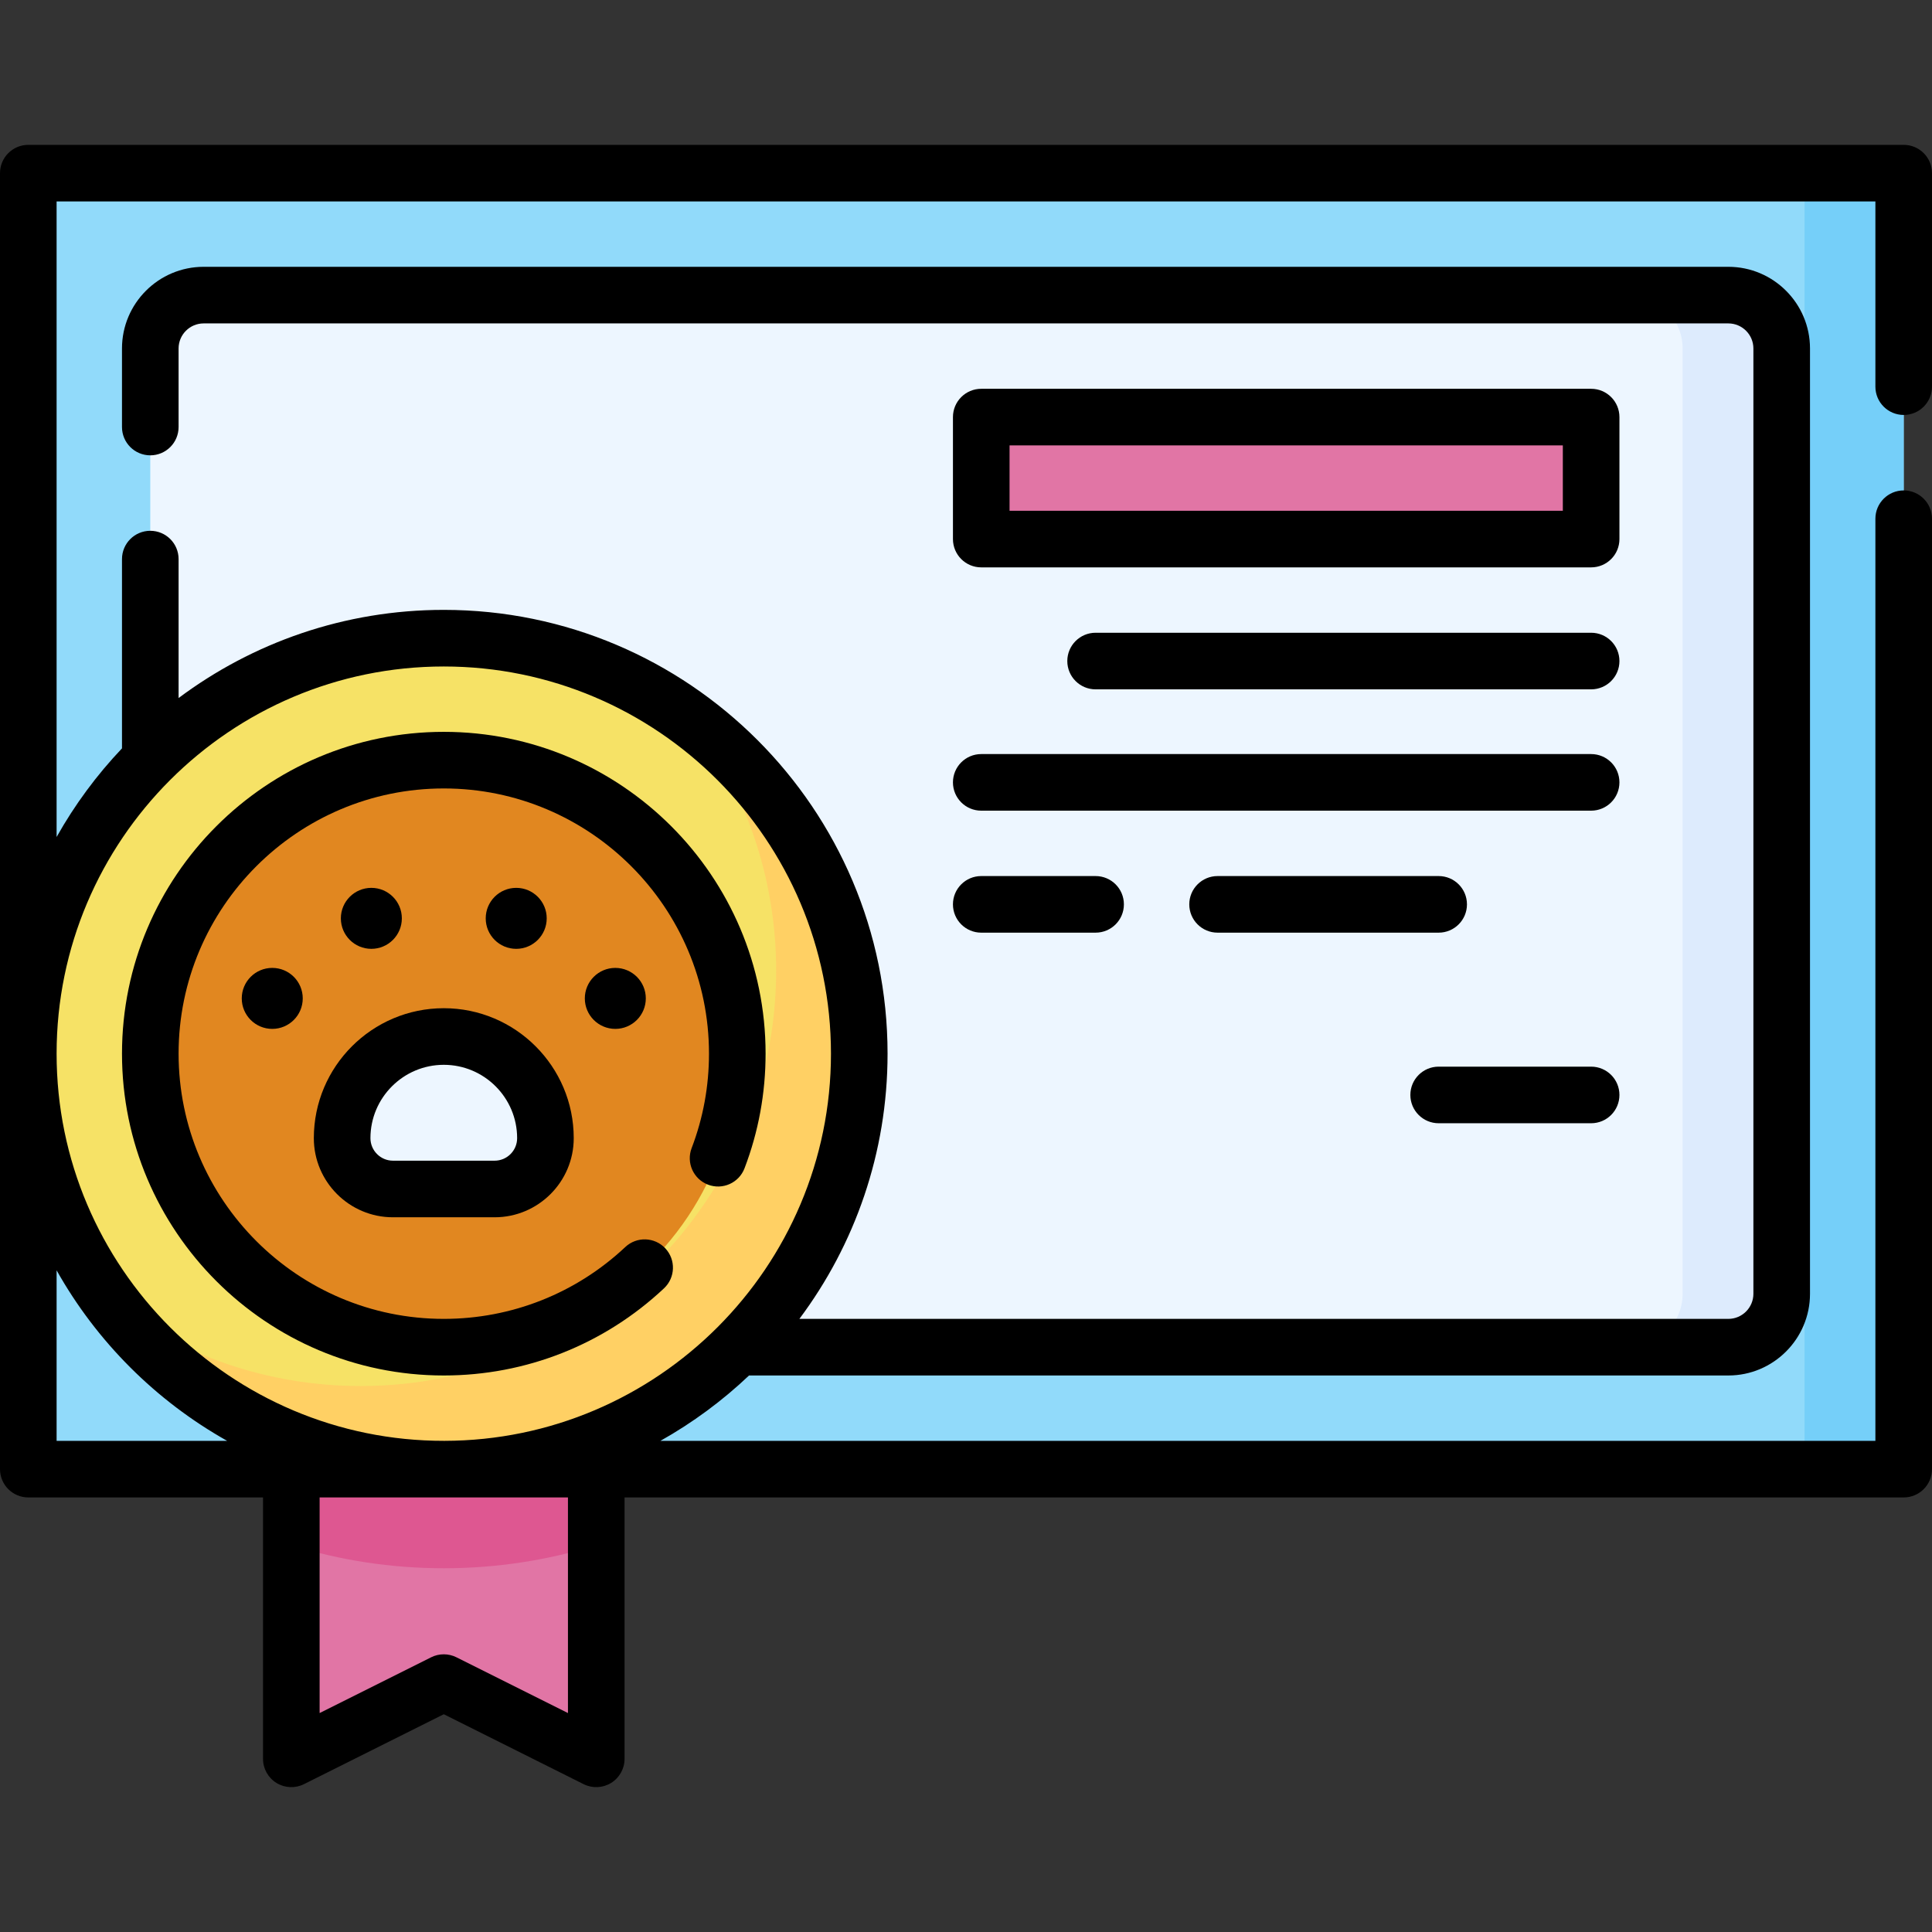 <svg id="Capa_1" enable-background="new 0 0 512 512" height="512" viewBox="0 0 512 512" width="512" xmlns="http://www.w3.org/2000/svg"><rect x="0" y="0" width="512" height="512" fill="#333333" stroke="none"/><g><g><path d="m7.5 45.884h497v343.455h-497z" fill="#91dafa"/></g><g><path d="m478.236 45.884h26.264v343.455h-26.264z" fill="#75cff9"/></g><g><path d="m39.825 342.872v-250.52c0-7.811 6.332-14.142 14.142-14.142h404.065c7.811 0 14.142 6.332 14.142 14.142v250.52c0 7.811-6.332 14.142-14.142 14.142h-404.065c-7.81 0-14.142-6.331-14.142-14.142z" fill="#edf6ff"/></g><g><path d="m324.691 45.884h32.325v161.626h-32.325z" fill="#e175a5" transform="matrix(0 1 -1 0 467.551 -214.156)"/></g><g><path d="m458.033 78.209h-26.264c7.811 0 14.142 6.332 14.142 14.142v250.52c0 7.81-6.332 14.142-14.142 14.142h26.264c7.811 0 14.142-6.332 14.142-14.142v-250.519c0-7.811-6.332-14.143-14.142-14.143z" fill="#ddebfd"/></g><g><path d="m158.014 466.112-40.406-20.203-40.407 20.203v-121.22h80.813z" fill="#e175a5"/></g><g><g><path d="m77.201 409.493c12.773 3.97 26.344 6.111 40.406 6.111s27.633-2.141 40.407-6.111v-64.6h-80.813z" fill="#de5791"/></g><g><circle cx="117.608" cy="279.232" fill="#f6e266" r="110.108"/></g><g><path d="m183.636 191.174c13.838 18.409 22.05 41.277 22.05 66.028 0 60.713-49.394 110.108-110.108 110.108-24.751 0-47.619-8.211-66.028-22.05 20.107 26.748 52.096 44.08 88.058 44.08 60.713 0 110.108-49.394 110.108-110.108-.001-35.962-17.332-67.951-44.08-88.058z" fill="#ffd064"/></g><g><circle cx="117.608" cy="279.232" fill="#e18720" r="77.783"/></g><g><g><path d="m131.077 315.093c7.439 0 13.469-6.03 13.469-13.469 0-14.877-12.06-26.938-26.938-26.938s-26.938 12.06-26.938 26.938c0 7.439 6.03 13.469 13.469 13.469z" fill="#edf6ff"/></g></g></g><g><path d="m429.167 110.534c0-4.143-3.357-7.5-7.5-7.5h-161.626c-4.143 0-7.5 3.357-7.5 7.5v32.325c0 4.143 3.357 7.5 7.5 7.5h161.626c4.143 0 7.5-3.357 7.5-7.5zm-15 24.825h-146.626v-17.325h146.626z"/><path d="m421.667 167.685h-131.321c-4.143 0-7.5 3.357-7.5 7.5s3.357 7.5 7.5 7.5h131.321c4.143 0 7.5-3.357 7.5-7.5s-3.357-7.5-7.5-7.5z"/><path d="m381.26 297.672h40.407c4.143 0 7.5-3.357 7.5-7.5s-3.357-7.5-7.5-7.5h-40.407c-4.143 0-7.5 3.357-7.5 7.5s3.357 7.5 7.5 7.5z"/><path d="m260.041 214.836h161.626c4.143 0 7.5-3.357 7.5-7.5s-3.357-7.5-7.5-7.5h-161.626c-4.143 0-7.5 3.357-7.5 7.5s3.357 7.5 7.5 7.5z"/><path d="m260.041 247.164h30.305c4.143 0 7.5-3.357 7.5-7.5s-3.357-7.5-7.5-7.5h-30.305c-4.143 0-7.5 3.357-7.5 7.5s3.357 7.5 7.5 7.5z"/><path d="m388.76 239.664c0-4.143-3.357-7.5-7.5-7.5h-58.589c-4.143 0-7.5 3.357-7.5 7.5s3.357 7.5 7.5 7.5h58.589c4.142 0 7.5-3.357 7.5-7.5z"/><path d="m504.5 109.968c4.143 0 7.5-3.357 7.5-7.5v-56.58c0-4.143-3.357-7.5-7.5-7.5h-497c-4.143 0-7.5 3.357-7.5 7.5v343.45c0 4.143 3.357 7.5 7.5 7.5h62.201v69.274c0 2.6 1.346 5.014 3.557 6.38 2.215 1.368 4.976 1.489 7.298.328l37.052-18.526 37.053 18.526c2.324 1.161 5.084 1.037 7.298-.328 2.211-1.366 3.557-3.78 3.557-6.38v-69.274h338.984c4.143 0 7.5-3.357 7.5-7.5v-251.87c0-4.143-3.357-7.5-7.5-7.5s-7.5 3.357-7.5 7.5v244.37h-321.974c8.539-4.797 16.424-10.625 23.48-17.32h259.524c11.933 0 21.64-9.712 21.64-21.649v-250.521c0-11.933-9.707-21.64-21.64-21.64h-404.06c-11.933 0-21.64 9.707-21.64 21.64v20.82c0 4.143 3.357 7.5 7.5 7.5s7.5-3.357 7.5-7.5v-20.82c0-3.661 2.979-6.64 6.64-6.64h404.06c3.661 0 6.64 2.979 6.64 6.64v250.521c0 3.666-2.979 6.649-6.64 6.649h-246.183c14.672-19.621 23.369-43.957 23.369-70.286 0-64.849-52.759-117.607-117.608-117.607-26.325 0-50.657 8.695-70.277 23.363v-36.819c0-4.143-3.357-7.5-7.5-7.5s-7.5 3.357-7.5 7.5v50.158c-6.7 7.059-12.531 14.948-17.33 23.491v-168.43h482v49.08c-.001 4.142 3.356 7.5 7.499 7.5zm-489.5 226.678c10.615 18.896 26.295 34.576 45.19 45.192h-45.19zm135.515 117.331-29.553-14.777c-2.111-1.057-4.598-1.057-6.709 0l-29.552 14.776v-57.139h65.813v57.14zm-32.908-277.353c56.578 0 102.608 46.029 102.608 102.607 0 56.527-45.947 102.523-102.455 102.606-56.612.096-102.77-45.972-102.76-102.606 0-56.578 46.029-102.607 102.607-102.607z"/><path d="m117.61 364.518c21.769 0 42.495-8.204 58.363-23.102 3.02-2.835 3.169-7.581.334-10.602-2.835-3.019-7.582-3.17-10.602-.334-13.075 12.276-30.156 19.037-48.096 19.037-38.753 0-70.28-31.531-70.28-70.289 0-38.753 31.527-70.28 70.28-70.28 38.752 0 70.279 31.527 70.279 70.28 0 8.63-1.546 17.052-4.596 25.033-1.479 3.869.46 8.204 4.329 9.683s8.205-.461 9.683-4.329c3.705-9.696 5.584-19.92 5.584-30.387 0-47.023-38.256-85.28-85.279-85.28s-85.28 38.257-85.28 85.28c.001 47.029 38.258 85.29 85.281 85.29z"/><path d="m104.139 322.593h26.938c11.562 0 20.969-9.406 20.969-20.969 0-18.989-15.448-34.438-34.438-34.438s-34.438 15.449-34.438 34.438c0 11.563 9.406 20.969 20.969 20.969zm13.468-40.406c10.718 0 19.438 8.72 19.438 19.438 0 3.291-2.678 5.969-5.969 5.969h-26.938c-3.291 0-5.969-2.678-5.969-5.969.001-10.719 8.721-19.438 19.438-19.438z"/><circle cx="72.15" cy="264.585" r="8.081"/><circle cx="98.412" cy="243.372" r="8.081"/><circle cx="163.065" cy="264.585" r="8.081"/><circle cx="136.803" cy="243.372" r="8.081"/></g></g></svg>